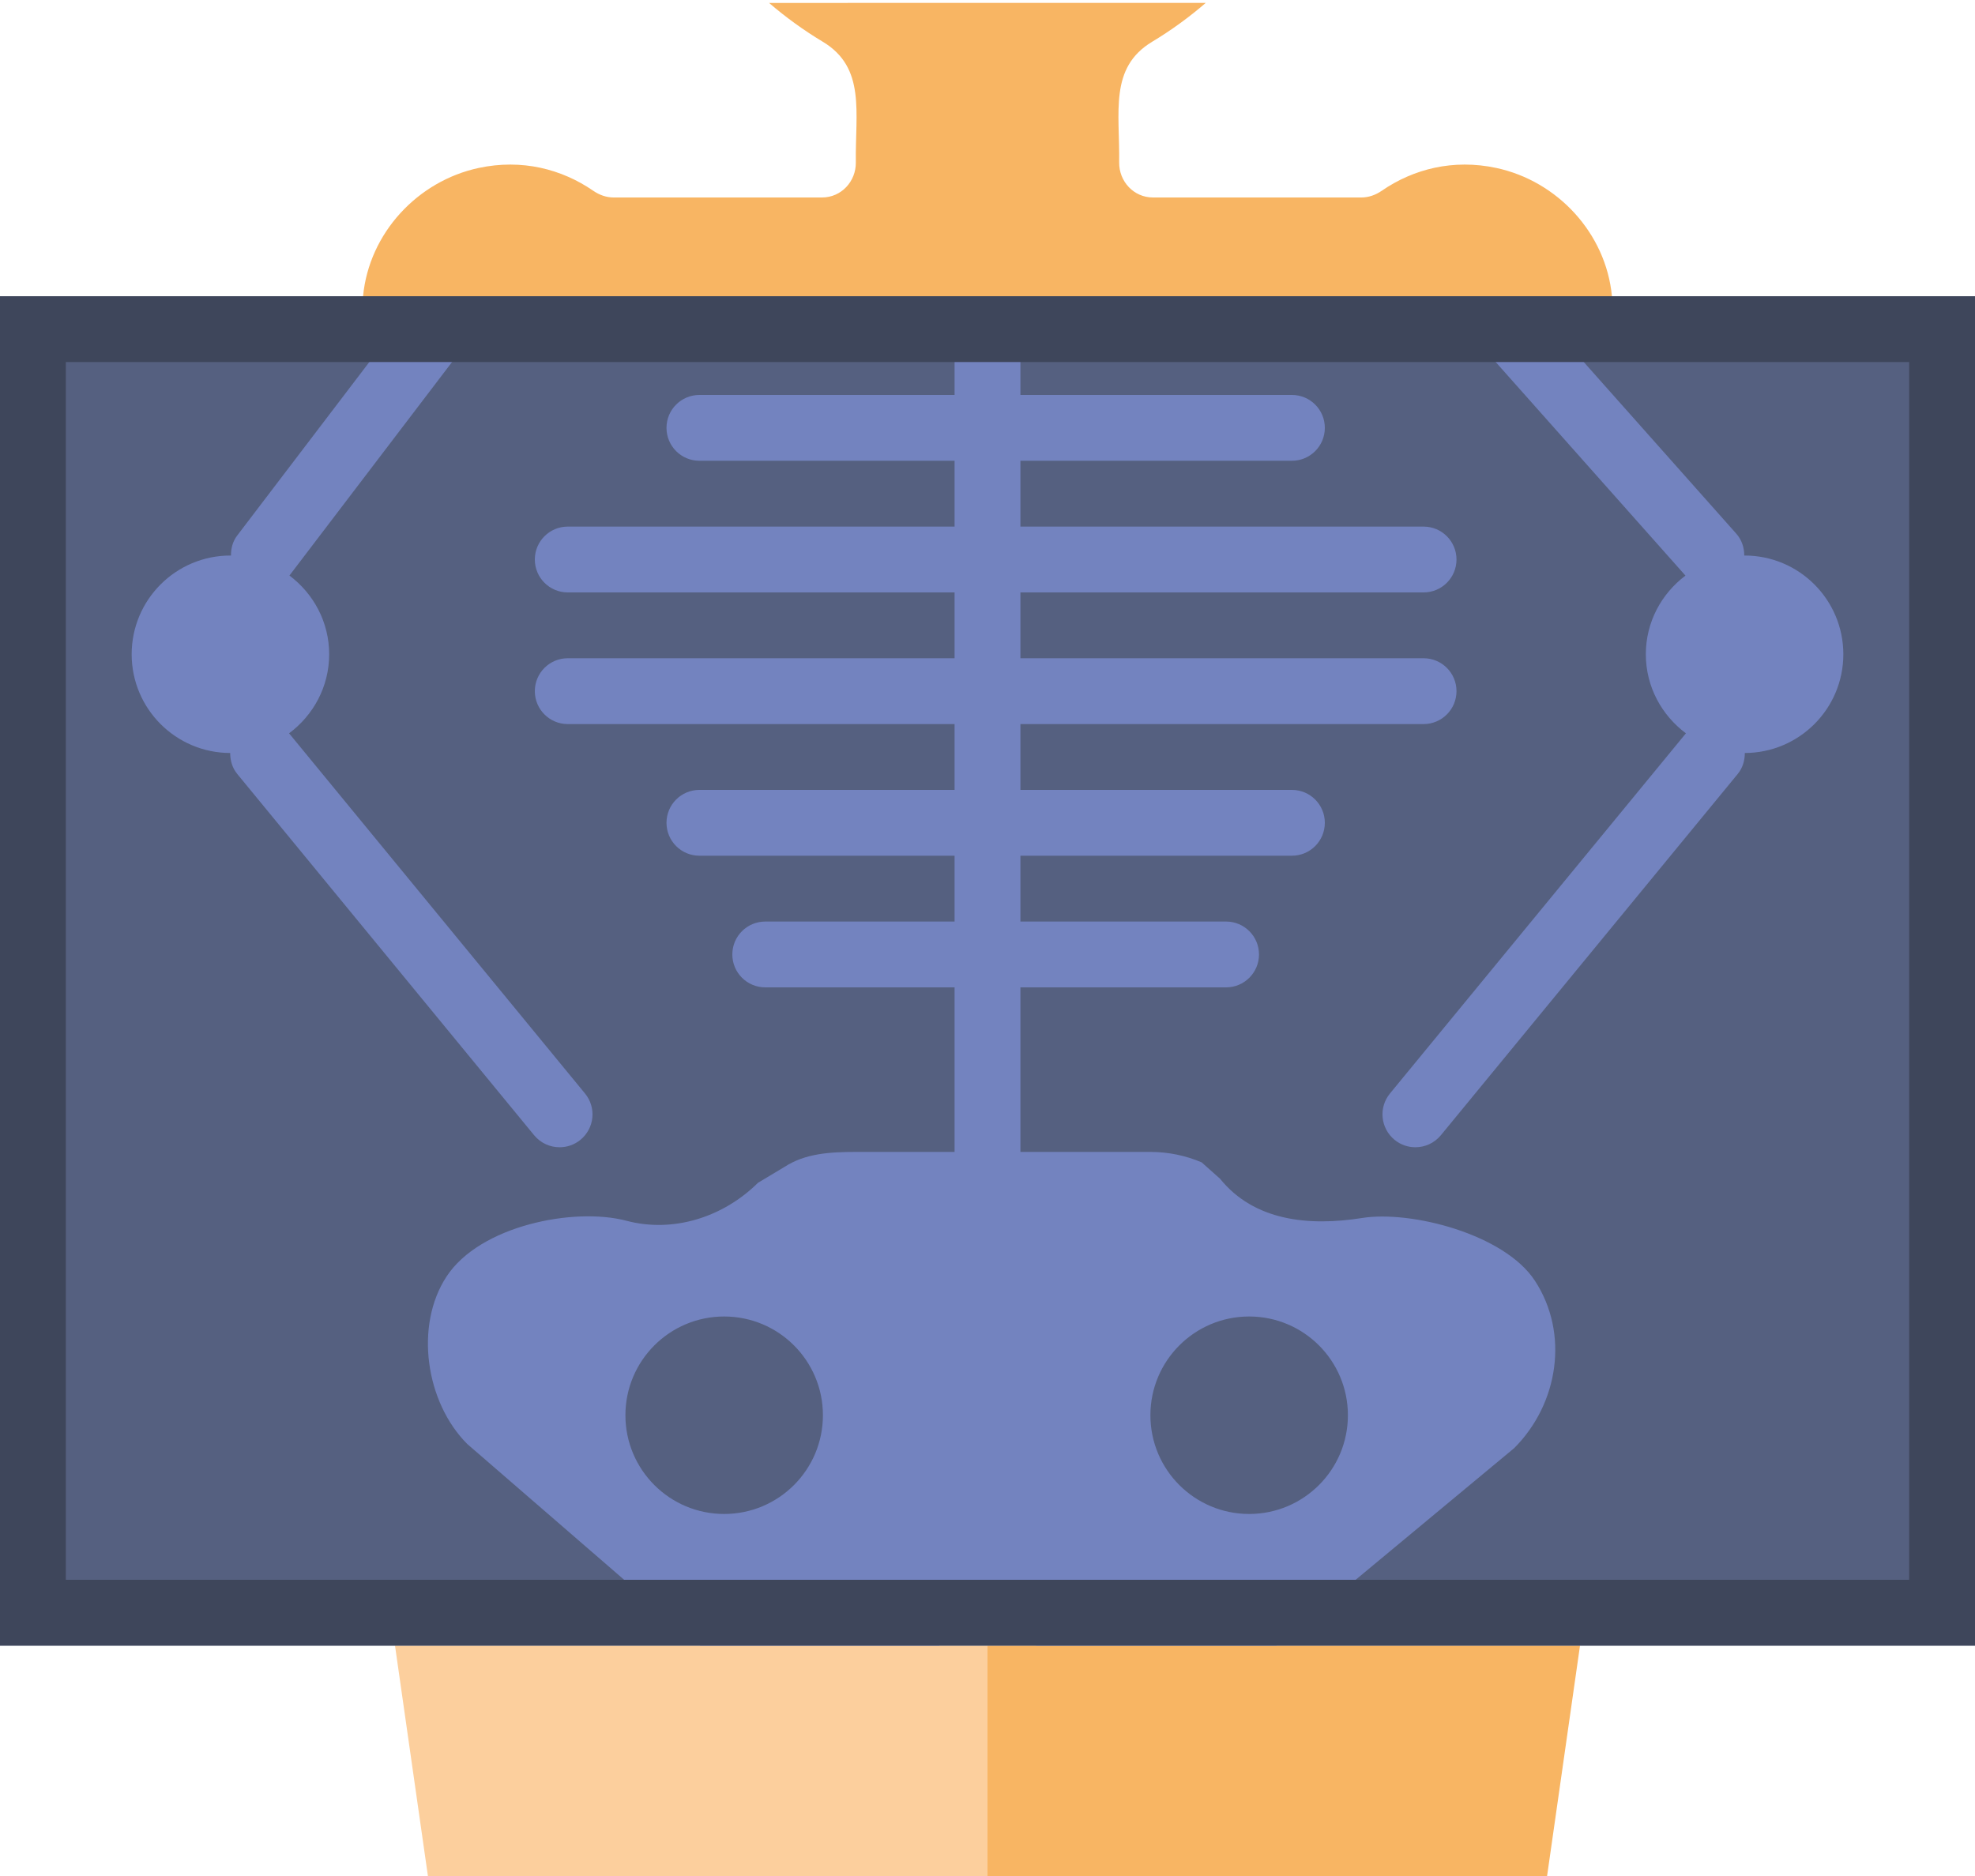 <?xml version="1.0" encoding="UTF-8" standalone="no"?>
<svg width="60px" height="57px" viewBox="0 0 60 57" version="1.1" xmlns="http://www.w3.org/2000/svg" xmlns:xlink="http://www.w3.org/1999/xlink" xmlns:sketch="http://www.bohemiancoding.com/sketch/ns">
    <!-- Generator: Sketch 3.2.2 (9983) - http://www.bohemiancoding.com/sketch -->
    <title>70 - Body X-Ray (Flat)</title>
    <desc>Created with Sketch.</desc>
    <defs></defs>
    <g id="Page-1" stroke="none" stroke-width="1" fill="none" fill-rule="evenodd" sketch:type="MSPage">
        <g id="70---Body-X-Ray-(Flat)" sketch:type="MSLayerGroup">
            <path d="M30,57 L13,57 L12,50 L30,50 L30,57" id="Fill-190" fill="#FCCF9D" sketch:type="MSShapeGroup"></path>
            <path d="M47,57 L30,57 L30,50 L48,50 L47,57" id="Fill-191" fill="#F8B563" sketch:type="MSShapeGroup"></path>
            <path d="M45.457,5.103 C44.147,4.823 42.936,5.136 41.979,5.795 C41.795,5.922 41.583,6 41.36,6 L35.026,6 C34.445,6 33.993,5.515 34,4.933 C34.021,3.411 33.693,2.057 35,1.27 C35.578,0.922 36.123,0.526 36.63,0.088 L23.364,0.089 C23.874,0.527 24.421,0.923 25,1.271 C26.306,2.058 25.98,3.413 26,4.934 C26.007,5.515 25.556,6 24.974,6 L18.64,6 C18.417,6 18.205,5.922 18.021,5.795 C17.063,5.136 15.853,4.823 14.543,5.103 C12.688,5.499 11.213,7.083 11.03,8.998 C11.031,8.999 11.031,8.999 11.032,9 L48.968,9 C48.969,8.999 48.969,8.999 48.97,8.998 C48.787,7.083 47.312,5.499 45.457,5.103" id="Fill-192" fill="#F8B563" sketch:type="MSShapeGroup"></path>
            <path d="M0,9 L60,9 L60,50 L0,50 L0,9 Z" id="Fill-2346" fill="#556080" sketch:type="MSShapeGroup"></path>
            <path d="M17.772,33.224 L8.782,22.281 C9.517,21.734 10,20.866 10,19.879 C10,18.898 9.522,18.034 8.793,17.487 C8.793,17.486 8.795,17.485 8.795,17.484 L14.795,9.605 C14.933,9.424 14.983,9.211 14.983,9 L12.743,9 L7.205,16.273 C7.066,16.455 7.016,16.669 7.017,16.881 C7.011,16.881 7.006,16.879 7,16.879 C5.343,16.879 4,18.222 4,19.879 C4,21.534 5.34,22.875 6.993,22.879 C6.993,23.102 7.053,23.327 7.206,23.514 L16.227,34.493 C16.425,34.733 16.711,34.858 17,34.858 C17.224,34.858 17.449,34.784 17.635,34.631 C18.062,34.28 18.123,33.65 17.772,33.224" id="Fill-2347" fill="#7383BF" sketch:type="MSShapeGroup"></path>
            <path d="M56,19.879 C56,18.222 54.657,16.879 53,16.879 C52.997,16.879 52.994,16.88 52.99,16.88 C52.991,16.644 52.917,16.406 52.748,16.215 L46.337,9 L44.01,9 C44.01,9.236 44.083,9.474 44.252,9.664 L51.204,17.489 C50.477,18.036 50,18.899 50,19.879 C50,20.866 50.483,21.734 51.218,22.281 L42.227,33.224 C41.877,33.65 41.938,34.28 42.365,34.631 C42.551,34.784 42.776,34.858 42.999,34.858 C43.288,34.858 43.575,34.733 43.773,34.493 L52.793,23.514 C52.946,23.327 53.007,23.102 53.007,22.879 C54.66,22.875 56,21.534 56,19.879" id="Fill-2348" fill="#7383BF" sketch:type="MSShapeGroup"></path>
            <path d="M46.63,38.914 C45.7,37.493 42.862,36.772 41.382,37.007 C39.754,37.265 38.1,37.096 37.064,35.814 L36.506,35.317 C36.027,35.113 35.501,35 34.949,35 L31,35 L31,30 L37.248,30 C37.8,30 38.248,29.553 38.248,29 C38.248,28.447 37.8,28 37.248,28 L31,28 L31,26 L39.248,26 C39.8,26 40.248,25.553 40.248,25 C40.248,24.447 39.8,24 39.248,24 L31,24 L31,22 L43.248,22 C43.8,22 44.248,21.553 44.248,21 C44.248,20.447 43.8,20 43.248,20 L31,20 L31,18 L43.248,18 C43.8,18 44.248,17.553 44.248,17 C44.248,16.447 43.8,16 43.248,16 L31,16 L31,14 L39.248,14 C39.8,14 40.248,13.553 40.248,13 C40.248,12.447 39.8,12 39.248,12 L31,12 L31,9 L29,9 L29,12 L21.248,12 C20.696,12 20.248,12.447 20.248,13 C20.248,13.553 20.696,14 21.248,14 L29,14 L29,16 L17.248,16 C16.696,16 16.248,16.447 16.248,17 C16.248,17.553 16.696,18 17.248,18 L29,18 L29,20 L17.248,20 C16.696,20 16.248,20.447 16.248,21 C16.248,21.553 16.696,22 17.248,22 L29,22 L29,24 L21.248,24 C20.696,24 20.248,24.447 20.248,25 C20.248,25.553 20.696,26 21.248,26 L29,26 L29,28 L23.248,28 C22.696,28 22.248,28.447 22.248,29 C22.248,29.553 22.696,30 23.248,30 L29,30 L29,35 L26,35 C25.203,35 24.461,35.047 23.836,35.453 L23.026,35.939 C21.977,36.979 20.458,37.47 19.03,37.091 C17.443,36.671 14.579,37.236 13.565,38.787 C12.587,40.282 12.932,42.61 14.194,43.873 L21.271,50 L28.53,50 C28.615,49.847 28.695,49.691 28.758,49.53 C28.97,48.991 29.449,48.629 30.005,48.531 C30.562,48.629 31.04,48.991 31.252,49.53 C31.316,49.691 31.395,49.847 31.481,50 L38.776,50 L46,44 C47.35,42.65 47.675,40.511 46.63,38.914 L46.63,38.914 Z M22,46 C20.343,46 19,44.657 19,43 C19,41.343 20.343,40 22,40 C23.657,40 25,41.343 25,43 C25,44.657 23.657,46 22,46 L22,46 Z M37.949,46 C36.292,46 34.949,44.657 34.949,43 C34.949,41.343 36.292,40 37.949,40 C39.606,40 40.949,41.343 40.949,43 C40.949,44.657 39.606,46 37.949,46 L37.949,46 Z" id="Fill-2349" fill="#7383BF" sketch:type="MSShapeGroup"></path>
            <path d="M2,11 L58,11 L58,48 L2,48 L2,11 Z M0,50 L60,50 L60,9 L0,9 L0,50 Z" id="Fill-2350" fill="#3E465B" sketch:type="MSShapeGroup"></path>
        </g>
    </g>
</svg>